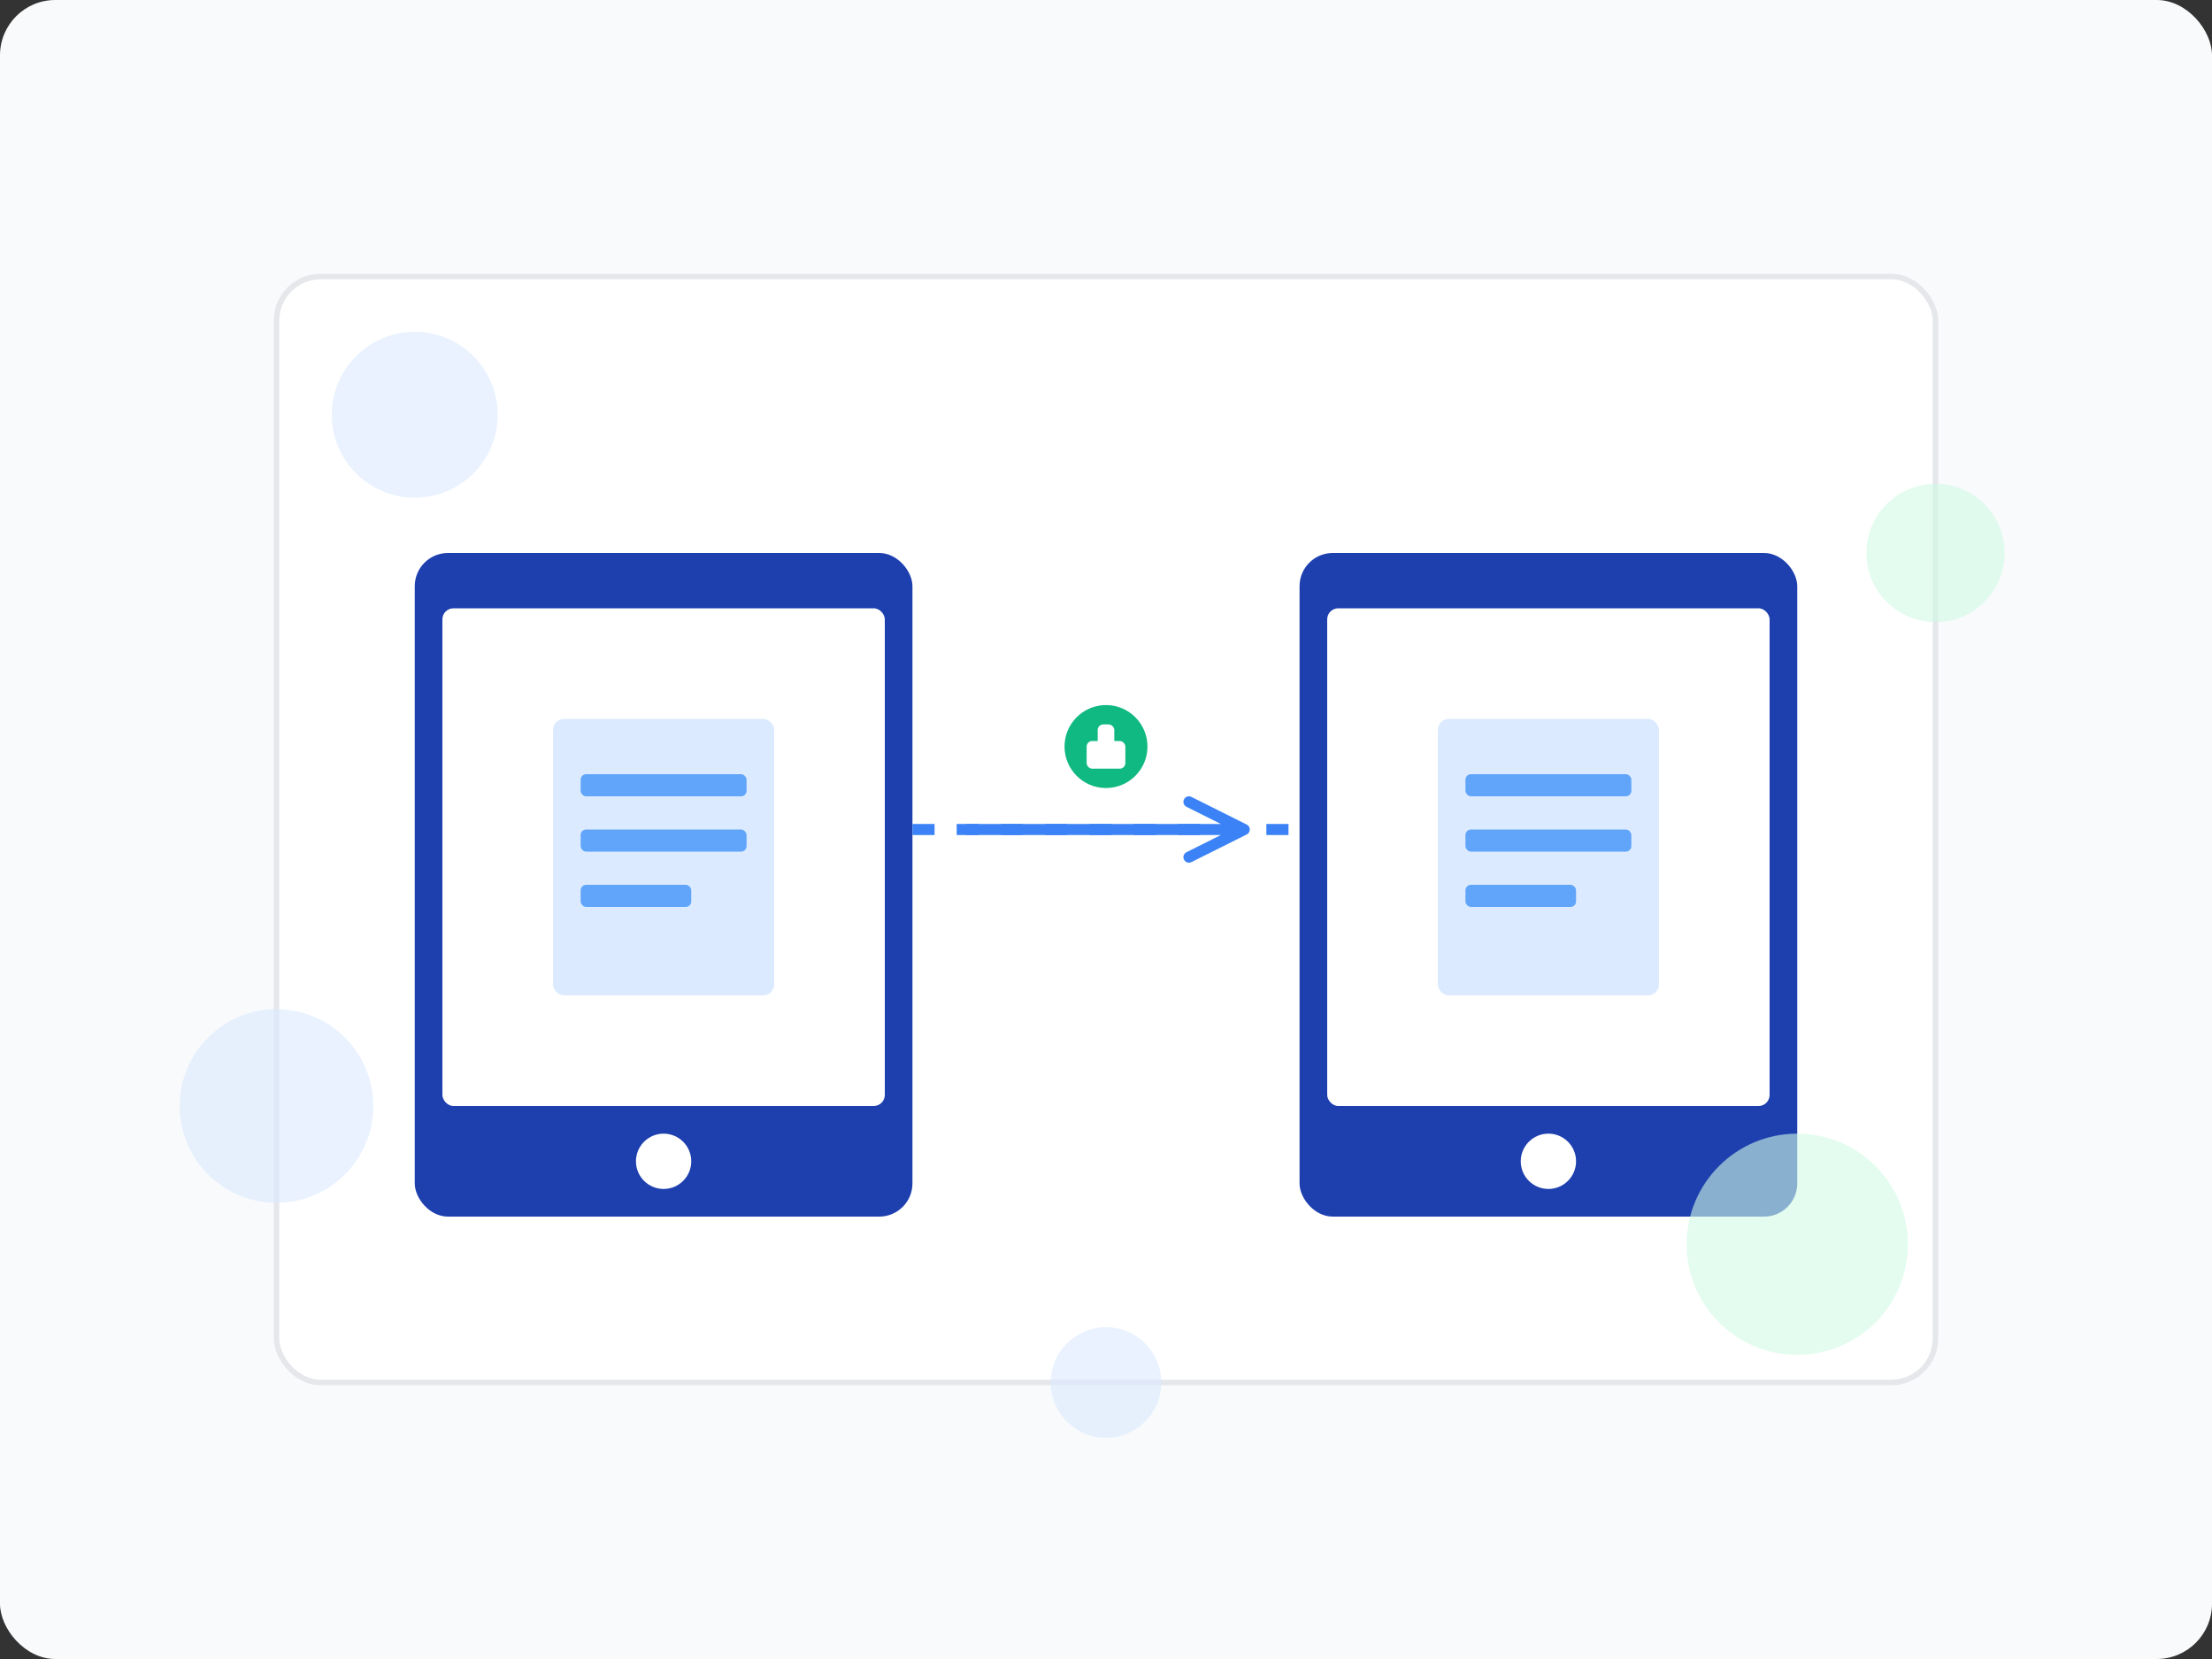 <?xml version="1.0" encoding="UTF-8"?>
<svg width="800" height="600" viewBox="0 0 800 600" fill="none" xmlns="http://www.w3.org/2000/svg">
  <rect x="0" y="0" width="800" height="600" fill="#333333" stroke="none"/>
  <rect width="800" height="600" rx="20" fill="#F8FAFC"/>
  <rect x="100" y="100" width="600" height="400" rx="16" fill="white" stroke="#E5E7EB" stroke-width="2"/>
  
  <!-- Left Device -->
  <rect x="150" y="200" width="180" height="240" rx="12" fill="#1E40AF"/>
  <rect x="160" y="220" width="160" height="180" rx="4" fill="white"/>
  <circle cx="240" cy="420" r="10" fill="white"/>
  
  <!-- Right Device -->
  <rect x="470" y="200" width="180" height="240" rx="12" fill="#1E40AF"/>
  <rect x="480" y="220" width="160" height="180" rx="4" fill="white"/>
  <circle cx="560" cy="420" r="10" fill="white"/>
  
  <!-- Connection Line -->
  <path d="M330 300 L470 300" stroke="#3B82F6" stroke-width="4" stroke-dasharray="8 8"/>
  
  <!-- File Icon Left -->
  <rect x="200" y="260" width="80" height="100" rx="4" fill="#DBEAFE"/>
  <rect x="210" y="280" width="60" height="8" rx="2" fill="#60A5FA"/>
  <rect x="210" y="300" width="60" height="8" rx="2" fill="#60A5FA"/>
  <rect x="210" y="320" width="40" height="8" rx="2" fill="#60A5FA"/>
  
  <!-- File Icon Right -->
  <rect x="520" y="260" width="80" height="100" rx="4" fill="#DBEAFE"/>
  <rect x="530" y="280" width="60" height="8" rx="2" fill="#60A5FA"/>
  <rect x="530" y="300" width="60" height="8" rx="2" fill="#60A5FA"/>
  <rect x="530" y="320" width="40" height="8" rx="2" fill="#60A5FA"/>
  
  <!-- Arrow -->
  <path d="M350 300 L450 300M450 300 L430 290M450 300 L430 310" stroke="#3B82F6" stroke-width="4" stroke-linecap="round" stroke-linejoin="round"/>
  
  <!-- Lock Icons -->
  <circle cx="400" cy="270" r="15" fill="#10B981"/>
  <rect x="393" y="268" width="14" height="10" rx="2" fill="white"/>
  <rect x="397" y="262" width="6" height="8" rx="2" fill="white"/>
  
  <!-- Decorative Elements -->
  <circle cx="150" cy="150" r="30" fill="#DBEAFE" fill-opacity="0.6"/>
  <circle cx="650" cy="450" r="40" fill="#D1FAE5" fill-opacity="0.6"/>
  <circle cx="400" cy="500" r="20" fill="#DBEAFE" fill-opacity="0.6"/>
  <circle cx="700" cy="200" r="25" fill="#D1FAE5" fill-opacity="0.6"/>
  <circle cx="100" cy="400" r="35" fill="#DBEAFE" fill-opacity="0.6"/>
</svg>
